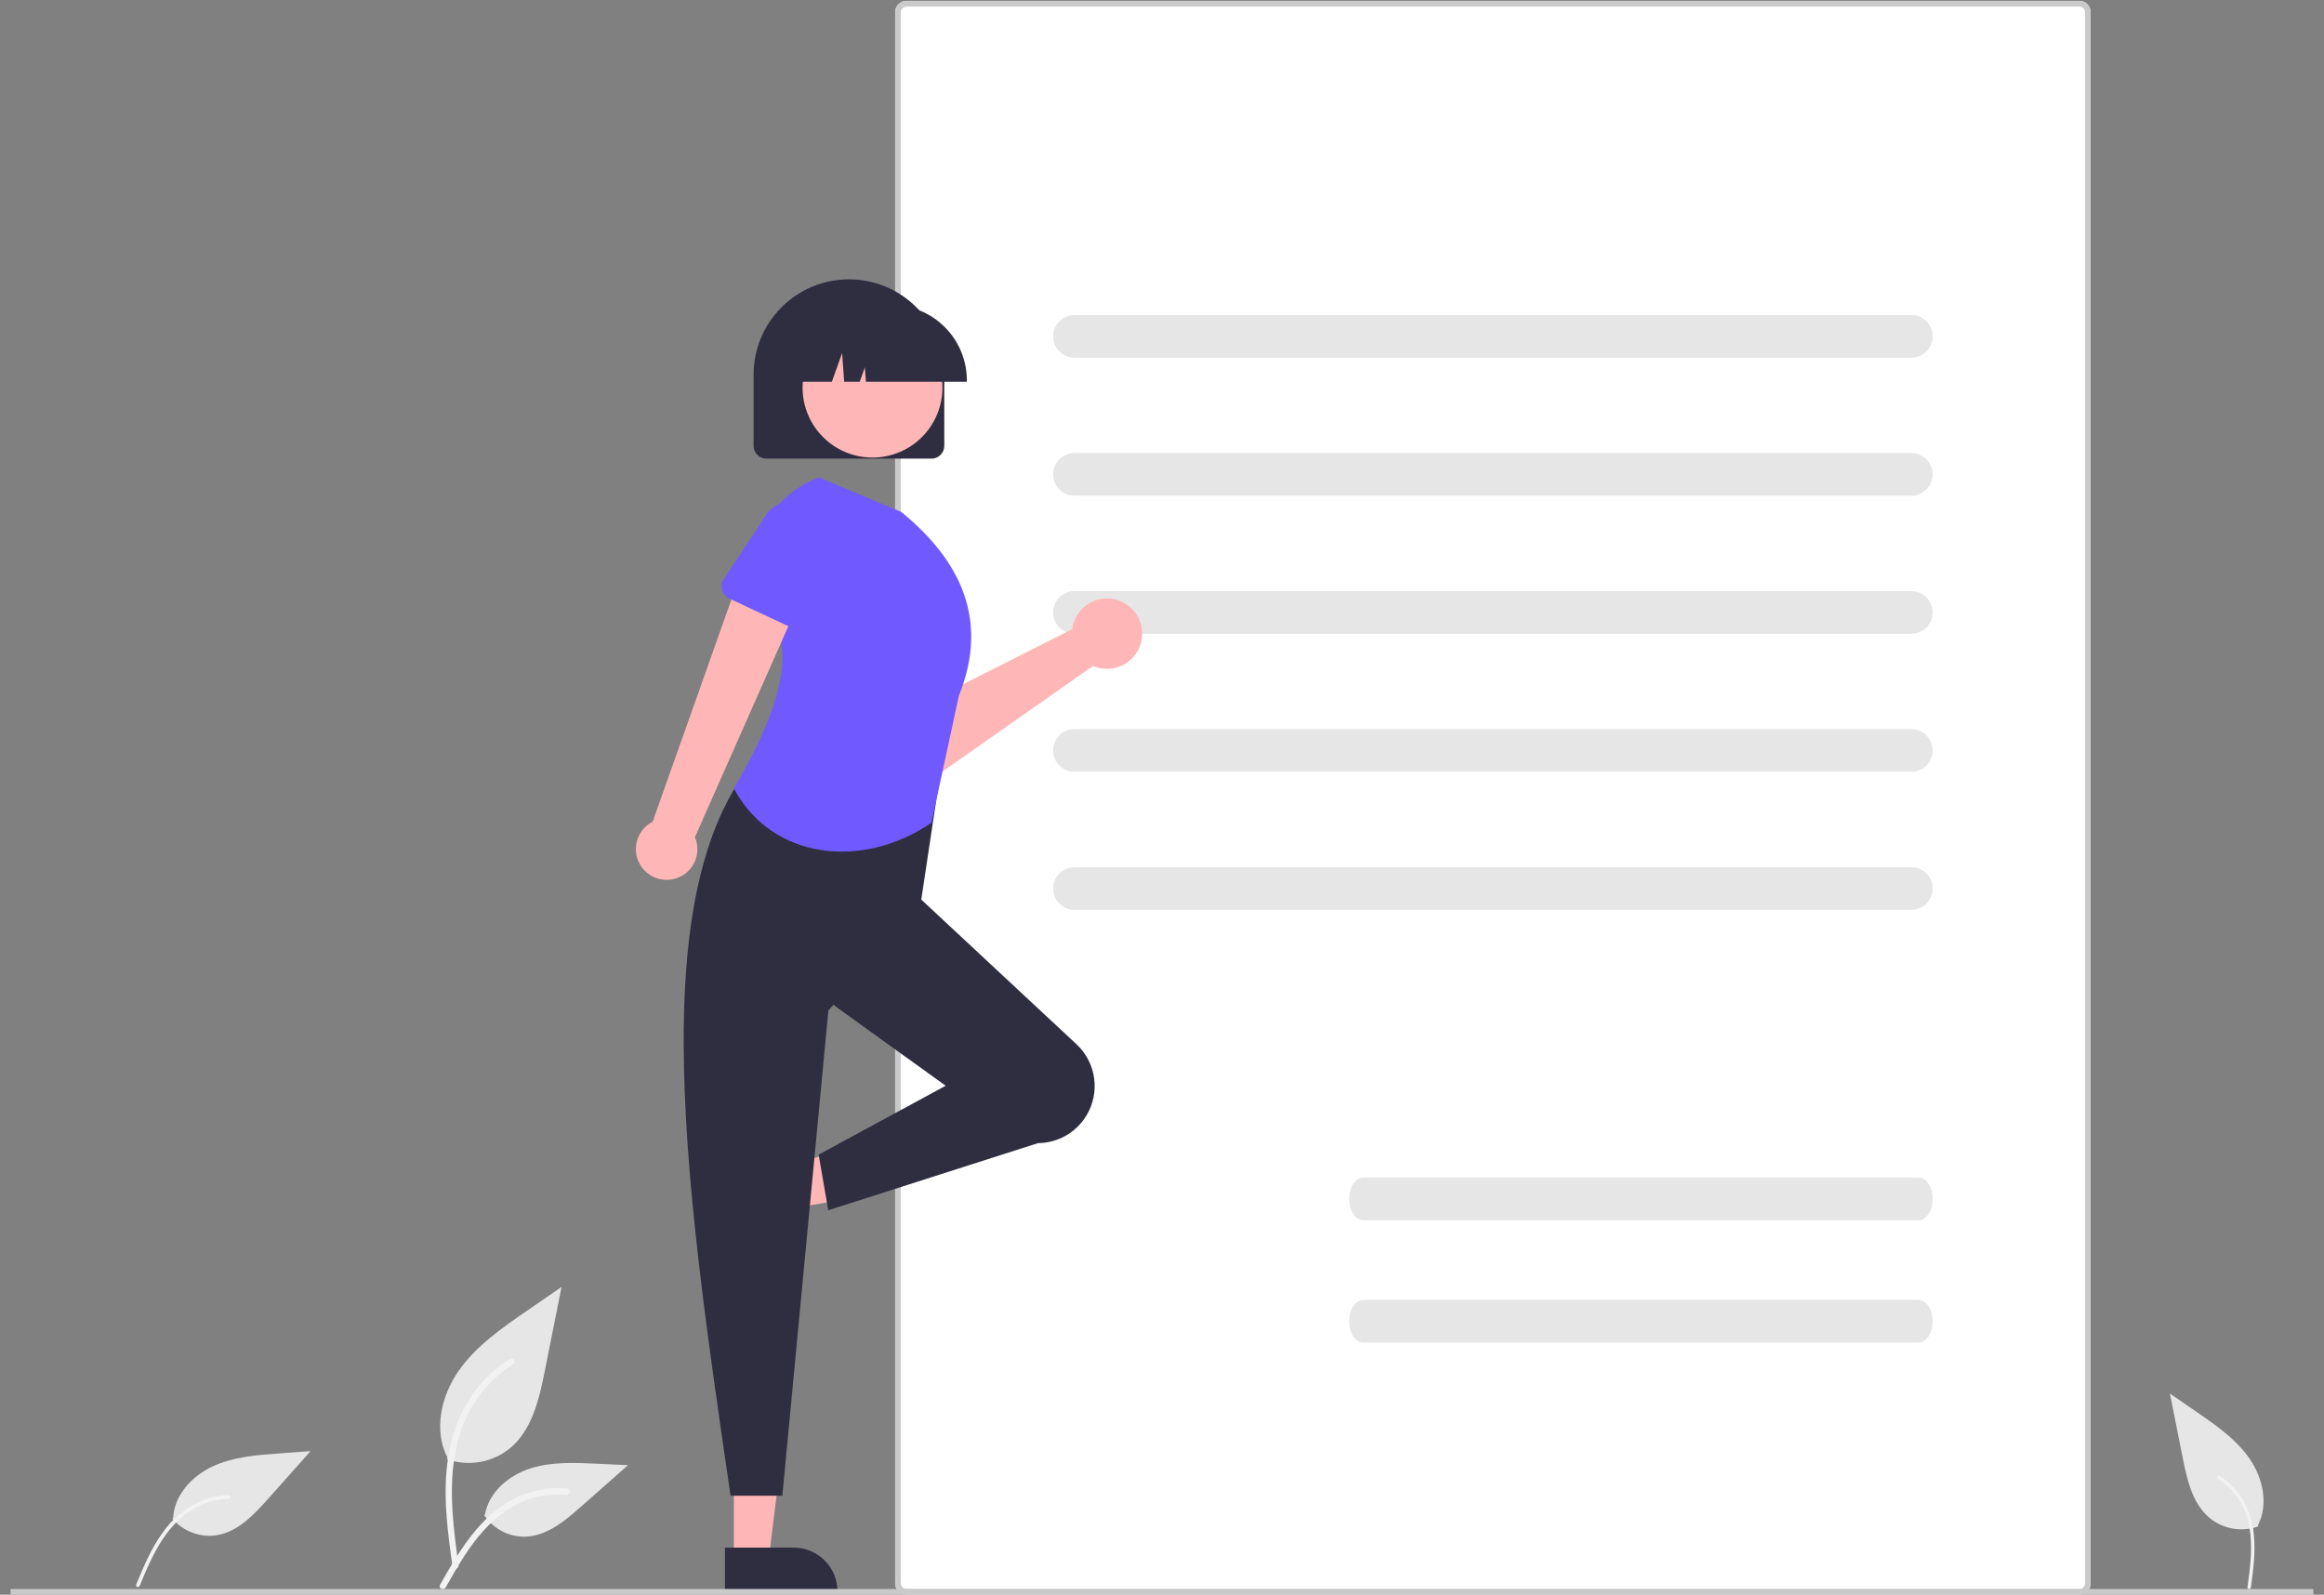 <svg width="204" height="140" viewBox="0 0 204 140" fill="none" xmlns="http://www.w3.org/2000/svg">
<rect x="0" y="0" width="204" height="140" fill="#808080" stroke="none"/>
<g clip-path="url(#clip0_747_7143)">
<path d="M182.52 0.076H79.576C79.024 0.076 78.576 0.523 78.576 1.075V139.001C78.576 139.553 79.024 140 79.576 140H182.52C183.072 140 183.519 139.553 183.519 139.001V1.075C183.519 0.523 183.072 0.076 182.52 0.076Z" fill="white"/>
<path d="M182.52 140H79.576C79.311 140 79.057 139.894 78.869 139.707C78.682 139.52 78.576 139.265 78.576 139.001V1.075C78.576 0.81 78.682 0.556 78.869 0.369C79.057 0.182 79.311 0.076 79.576 0.076H182.52C182.785 0.076 183.039 0.182 183.226 0.369C183.413 0.556 183.519 0.81 183.519 1.075V139.001C183.519 139.265 183.413 139.52 183.226 139.707C183.039 139.894 182.785 140 182.52 140ZM79.576 0.576C79.443 0.576 79.316 0.628 79.222 0.722C79.129 0.816 79.076 0.943 79.076 1.075V139.001C79.076 139.133 79.129 139.26 79.222 139.354C79.316 139.447 79.443 139.5 79.576 139.5H182.52C182.652 139.5 182.779 139.447 182.873 139.354C182.967 139.26 183.019 139.133 183.019 139.001V1.075C183.019 0.943 182.967 0.816 182.873 0.722C182.779 0.628 182.652 0.576 182.52 0.576H79.576Z" fill="#CACACA"/>
<path d="M167.775 31.402H94.315C93.818 31.402 93.342 31.204 92.99 30.853C92.639 30.502 92.441 30.025 92.441 29.528C92.441 29.031 92.639 28.554 92.99 28.203C93.342 27.851 93.818 27.654 94.315 27.654H167.775C168.273 27.654 168.749 27.851 169.101 28.203C169.452 28.554 169.649 29.031 169.649 29.528C169.649 30.025 169.452 30.502 169.101 30.853C168.749 31.204 168.273 31.402 167.775 31.402Z" fill="#E6E6E6"/>
<path d="M167.775 43.52H94.315C93.818 43.52 93.342 43.323 92.99 42.971C92.639 42.62 92.441 42.143 92.441 41.646C92.441 41.149 92.639 40.673 92.99 40.321C93.342 39.97 93.818 39.772 94.315 39.772H167.775C168.273 39.772 168.749 39.97 169.101 40.321C169.452 40.673 169.649 41.149 169.649 41.646C169.649 42.143 169.452 42.62 169.101 42.971C168.749 43.323 168.273 43.52 167.775 43.52Z" fill="#E6E6E6"/>
<path d="M167.775 55.639H94.315C93.818 55.639 93.342 55.441 92.99 55.09C92.639 54.739 92.441 54.262 92.441 53.765C92.441 53.268 92.639 52.791 92.99 52.44C93.342 52.088 93.818 51.891 94.315 51.891H167.775C168.273 51.891 168.749 52.088 169.101 52.44C169.452 52.791 169.649 53.268 169.649 53.765C169.649 54.262 169.452 54.739 169.101 55.09C168.749 55.441 168.273 55.639 167.775 55.639Z" fill="#E6E6E6"/>
<path d="M167.775 67.757H94.315C93.818 67.757 93.342 67.56 92.99 67.208C92.639 66.857 92.441 66.38 92.441 65.883C92.441 65.386 92.639 64.91 92.99 64.558C93.342 64.207 93.818 64.009 94.315 64.009H167.775C168.273 64.009 168.749 64.207 169.101 64.558C169.452 64.91 169.649 65.386 169.649 65.883C169.649 66.38 169.452 66.857 169.101 67.208C168.749 67.56 168.273 67.757 167.775 67.757Z" fill="#E6E6E6"/>
<path d="M167.775 79.876H94.315C93.818 79.876 93.342 79.678 92.99 79.327C92.639 78.975 92.441 78.499 92.441 78.002C92.441 77.505 92.639 77.028 92.99 76.677C93.342 76.325 93.818 76.128 94.315 76.128H167.775C168.273 76.128 168.749 76.325 169.101 76.677C169.452 77.028 169.649 77.505 169.649 78.002C169.649 78.499 169.452 78.975 169.101 79.327C168.749 79.678 168.273 79.876 167.775 79.876Z" fill="#E6E6E6"/>
<path d="M94.216 54.758C94.171 54.914 94.138 55.074 94.119 55.236L81.098 61.808L78.131 59.871L74.623 63.968L79.543 67.906C79.941 68.224 80.43 68.405 80.939 68.421C81.448 68.437 81.949 68.287 82.365 67.995L95.946 58.46C96.521 58.71 97.158 58.78 97.773 58.659C98.388 58.538 98.952 58.232 99.389 57.783C99.827 57.334 100.117 56.762 100.221 56.144C100.326 55.526 100.24 54.891 99.974 54.323C99.709 53.755 99.277 53.281 98.736 52.965C98.194 52.648 97.57 52.504 96.945 52.551C96.32 52.598 95.724 52.835 95.236 53.229C94.749 53.623 94.393 54.157 94.216 54.758Z" fill="#FFB6B6"/>
<path d="M80.672 62.056L76.356 67.159C76.233 67.305 76.08 67.422 75.908 67.503C75.736 67.584 75.548 67.626 75.358 67.628C75.168 67.63 74.98 67.591 74.806 67.513C74.632 67.436 74.477 67.322 74.352 67.179L69.949 62.177C69.209 61.544 68.751 60.644 68.674 59.674C68.597 58.704 68.907 57.743 69.538 57.002C70.169 56.26 71.068 55.799 72.038 55.72C73.008 55.641 73.97 55.949 74.712 56.578L80.359 60.077C80.52 60.177 80.659 60.311 80.764 60.469C80.869 60.627 80.939 60.807 80.969 60.995C80.998 61.182 80.987 61.374 80.936 61.558C80.885 61.741 80.795 61.911 80.672 62.056Z" fill="#705AFF"/>
<path d="M64.418 136.867H67.482L68.939 125.051H64.418L64.418 136.867Z" fill="#FFB6B6"/>
<path d="M63.637 135.867L69.669 135.866C70.689 135.866 71.667 136.271 72.388 136.992C73.109 137.713 73.514 138.691 73.514 139.711V139.836L63.637 139.836L63.637 135.867Z" fill="#2F2E41"/>
<path d="M63.728 103.963L64.6 106.9L76.342 104.938L75.056 100.603L63.728 103.963Z" fill="#FFB6B6"/>
<path d="M64.464 102.929L66.179 108.713C66.469 109.691 66.359 110.744 65.873 111.64C65.386 112.536 64.564 113.202 63.587 113.492L63.467 113.528L60.658 104.058L64.464 102.929Z" fill="#2F2E41"/>
<path d="M168.407 107.125H119.671C118.984 107.125 118.428 106.286 118.428 105.251C118.428 104.216 118.984 103.377 119.671 103.377H168.407C169.093 103.377 169.65 104.216 169.65 105.251C169.65 106.286 169.093 107.125 168.407 107.125Z" fill="#E6E6E6"/>
<path d="M168.407 117.869H119.671C118.984 117.869 118.428 117.03 118.428 115.995C118.428 114.96 118.984 114.121 119.671 114.121H168.407C169.093 114.121 169.65 114.96 169.65 115.995C169.65 117.03 169.093 117.869 168.407 117.869Z" fill="#E6E6E6"/>
<path d="M95.375 97.921C94.933 98.657 94.309 99.268 93.563 99.695C92.817 100.121 91.973 100.348 91.114 100.355L72.703 106.249L71.861 101.366L83.01 95.317L72.209 87.538L80.122 78.278L94.495 91.674C95.334 92.457 95.88 93.504 96.04 94.641C96.201 95.778 95.966 96.936 95.375 97.921Z" fill="#2F2E41"/>
<path d="M68.674 131.312H64.128C60.046 103.335 55.892 75.28 68.168 64.808L82.648 67.165L80.796 79.456L72.715 88.716L68.674 131.312Z" fill="#2F2E41"/>
<path d="M81.763 72.234C75.635 76.41 67.718 75.429 64.414 69.206C69.162 61.211 70.161 55.464 66.339 52.84C65.727 50.656 65.955 48.322 66.98 46.299C68.004 44.276 69.75 42.71 71.873 41.91L79.112 44.941C85.259 49.952 86.469 55.379 84.163 61.104L81.763 72.234Z" fill="#705AFF"/>
<path d="M203.068 139.5H0.928V140H203.068V139.5Z" fill="#CACACA"/>
<path d="M39.242 128.106C40.171 128.433 41.169 128.515 42.14 128.344C43.11 128.173 44.02 127.755 44.782 127.13C46.723 125.501 47.331 122.818 47.827 120.334L49.291 112.984L46.225 115.094C44.021 116.612 41.766 118.179 40.24 120.378C38.713 122.577 38.047 125.578 39.274 127.958" fill="#E6E6E6"/>
<path d="M39.716 137.515C39.33 134.704 38.934 131.857 39.205 129.015C39.445 126.492 40.215 124.027 41.782 122.006C42.614 120.936 43.627 120.018 44.774 119.295C45.074 119.107 45.348 119.581 45.05 119.769C43.065 121.023 41.53 122.876 40.666 125.059C39.711 127.487 39.558 130.133 39.723 132.713C39.823 134.272 40.033 135.822 40.245 137.369C40.262 137.439 40.252 137.513 40.216 137.576C40.181 137.638 40.123 137.685 40.054 137.706C39.984 137.726 39.909 137.716 39.846 137.68C39.783 137.644 39.736 137.585 39.717 137.515H39.716Z" fill="#F2F2F2"/>
<path d="M15.125 133.316C15.598 133.875 16.208 134.303 16.895 134.558C17.582 134.814 18.323 134.888 19.047 134.774C20.904 134.459 22.304 132.966 23.556 131.558L27.26 127.394L24.499 127.595C22.514 127.74 20.479 127.897 18.672 128.734C16.866 129.57 15.31 131.245 15.202 133.233" fill="#E6E6E6"/>
<path d="M11.949 139.123C12.6 137.556 13.256 135.967 14.255 134.584C15.111 133.33 16.307 132.347 17.703 131.748C18.456 131.448 19.255 131.281 20.065 131.255C20.277 131.248 20.275 131.576 20.065 131.583C18.662 131.629 17.31 132.121 16.204 132.985C14.977 133.949 14.098 135.268 13.403 136.648C12.983 137.482 12.623 138.345 12.265 139.207C12.252 139.248 12.225 139.283 12.188 139.305C12.15 139.326 12.107 139.333 12.065 139.323C12.023 139.312 11.987 139.284 11.966 139.247C11.944 139.209 11.938 139.165 11.949 139.123Z" fill="#F2F2F2"/>
<path d="M42.494 133.005C42.893 133.611 43.441 134.104 44.086 134.436C44.73 134.769 45.45 134.93 46.174 134.904C48.037 134.815 49.59 133.515 50.989 132.28L55.124 128.629L52.387 128.498C50.419 128.404 48.4 128.316 46.525 128.923C44.651 129.53 42.922 130.99 42.579 132.931" fill="#E6E6E6"/>
<path d="M38.626 139.131C40.483 135.844 42.638 132.191 46.488 131.024C47.559 130.7 48.681 130.584 49.795 130.682C50.146 130.712 50.058 131.253 49.708 131.223C47.841 131.068 45.977 131.561 44.431 132.62C42.943 133.632 41.784 135.04 40.803 136.534C40.204 137.449 39.665 138.402 39.127 139.354C38.955 139.659 38.452 139.439 38.626 139.131Z" fill="#F2F2F2"/>
<path d="M198.227 134.008C197.51 134.261 196.74 134.324 195.991 134.192C195.242 134.06 194.54 133.738 193.952 133.255C192.454 131.998 191.984 129.927 191.603 128.01L190.473 122.338L192.839 123.967C194.54 125.139 196.28 126.348 197.458 128.044C198.635 129.741 199.15 132.058 198.203 133.894" fill="#E6E6E6"/>
<path d="M197.573 139.392C197.781 137.876 197.995 136.341 197.849 134.809C197.754 133.443 197.272 132.132 196.459 131.029C196.01 130.452 195.464 129.957 194.846 129.568C194.684 129.466 194.536 129.722 194.696 129.823C195.766 130.499 196.594 131.498 197.06 132.675C197.575 133.985 197.657 135.412 197.569 136.802C197.515 137.644 197.401 138.479 197.287 139.313C197.278 139.351 197.283 139.391 197.303 139.425C197.322 139.458 197.353 139.483 197.39 139.495C197.428 139.505 197.468 139.5 197.502 139.48C197.536 139.461 197.561 139.429 197.572 139.392L197.573 139.392Z" fill="#F2F2F2"/>
<path d="M59.141 77.169C59.523 77.08 59.881 76.908 60.19 76.666C60.499 76.424 60.751 76.117 60.928 75.767C61.105 75.417 61.204 75.032 61.216 74.64C61.229 74.248 61.155 73.858 61.001 73.497L70.896 51.141L65.236 49.715L57.289 72.139C56.7 72.439 56.242 72.944 56.001 73.559C55.76 74.174 55.752 74.856 55.981 75.476C56.209 76.096 56.657 76.611 57.239 76.923C57.822 77.235 58.498 77.322 59.141 77.169Z" fill="#FFB6B6"/>
<path d="M69.554 55.139L64.049 52.562C63.892 52.489 63.753 52.383 63.641 52.251C63.529 52.119 63.447 51.965 63.4 51.798C63.354 51.632 63.343 51.457 63.37 51.286C63.397 51.115 63.46 50.952 63.556 50.808L66.901 45.755C67.281 44.956 67.962 44.341 68.796 44.043C69.629 43.746 70.546 43.791 71.346 44.168C72.145 44.545 72.763 45.224 73.064 46.056C73.364 46.888 73.322 47.805 72.948 48.607L71.217 54.394C71.168 54.56 71.083 54.713 70.969 54.843C70.855 54.973 70.714 55.077 70.556 55.148C70.398 55.218 70.227 55.254 70.054 55.253C69.881 55.251 69.711 55.213 69.554 55.139Z" fill="#705AFF"/>
<path d="M81.767 40.264H67.275C66.977 40.264 66.691 40.146 66.48 39.935C66.269 39.724 66.151 39.438 66.15 39.14V32.894C66.15 30.674 67.032 28.544 68.602 26.975C70.172 25.405 72.301 24.523 74.521 24.523C76.741 24.523 78.87 25.405 80.44 26.975C82.009 28.544 82.891 30.674 82.891 32.894V39.14C82.891 39.438 82.772 39.724 82.562 39.935C82.351 40.146 82.065 40.264 81.767 40.264Z" fill="#2F2E41"/>
<path d="M76.588 40.169C79.977 40.169 82.725 37.422 82.725 34.033C82.725 30.643 79.977 27.896 76.588 27.896C73.199 27.896 70.451 30.643 70.451 34.033C70.451 37.422 73.199 40.169 76.588 40.169Z" fill="#FFB6B6"/>
<path d="M84.871 33.518H76.01L75.919 32.246L75.464 33.518H74.1L73.92 30.997L73.019 33.518H70.379V33.393C70.381 31.638 71.079 29.955 72.32 28.713C73.562 27.472 75.245 26.774 77 26.772H78.25C80.005 26.774 81.688 27.472 82.93 28.713C84.171 29.955 84.869 31.638 84.871 33.393V33.518Z" fill="#2F2E41"/>
</g>
<defs>
<clipPath id="clip0_747_7143">
<rect width="202.835" height="140" fill="white" transform="translate(0.582)"/>
</clipPath>
</defs>
</svg>

